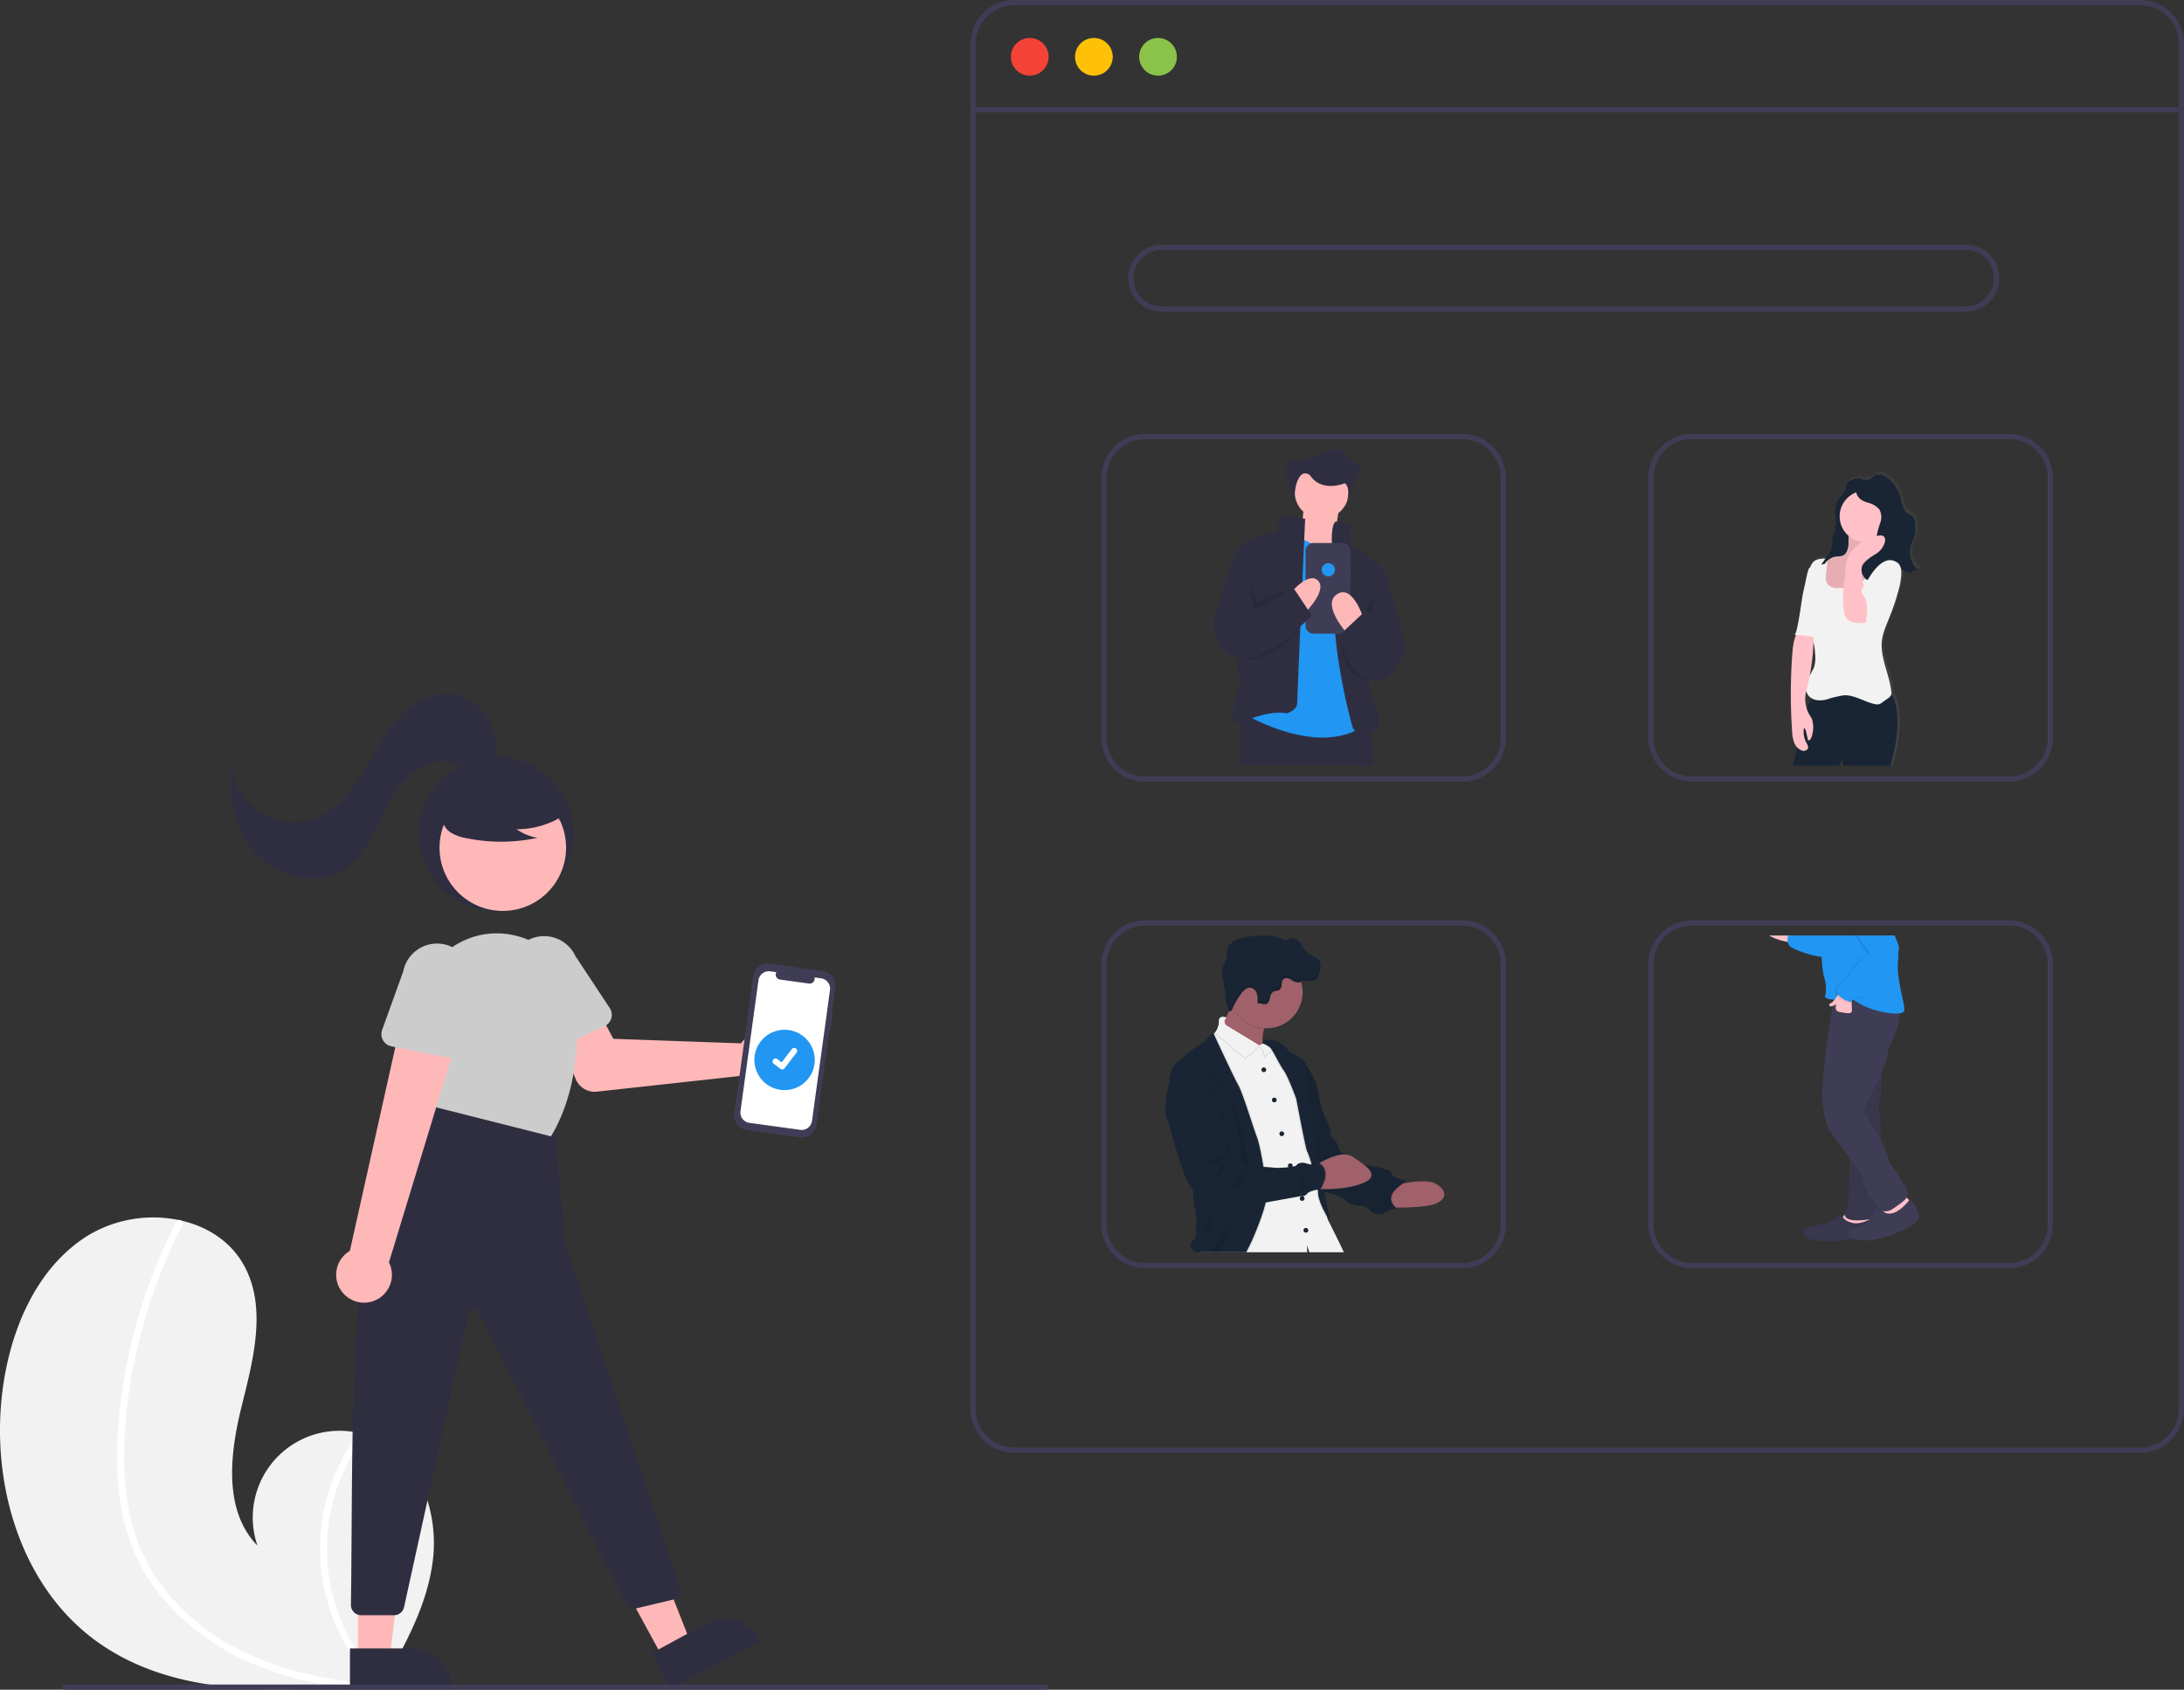 <svg id="undraw_Online_shopping_re_k1sv" xmlns="http://www.w3.org/2000/svg" xmlns:xlink="http://www.w3.org/1999/xlink" width="579" height="448.068" viewBox="0 0 579 448.068">
  <rect x="0" y="0" width="579" height="448.068" fill="#333333" stroke="none"/>
  <defs>
    <clipPath id="clip-path">
      <rect id="Rectangle_548" data-name="Rectangle 548" width="84" height="84" transform="translate(304 250.067)" fill="#fff" stroke="#707070" stroke-width="1"/>
    </clipPath>
    <clipPath id="clip-path-3">
      <rect id="Rectangle_549" data-name="Rectangle 549" width="84" height="84" transform="translate(449 189.067)" fill="#fff" stroke="#707070" stroke-width="1"/>
    </clipPath>
    <linearGradient id="linear-gradient" x1="-9.497" y1="1" x2="-9.497" gradientUnits="objectBoundingBox">
      <stop offset="0" stop-color="gray" stop-opacity="0.251"/>
      <stop offset="0.54" stop-color="gray" stop-opacity="0.122"/>
      <stop offset="1" stop-color="gray" stop-opacity="0.102"/>
    </linearGradient>
  </defs>
  <path id="Path_1217" data-name="Path 1217" d="M201.831,707.1c18.047,13,41.435,13.654,64.042,12.057,3.157-.223,6.291-.484,9.4-.766.019,0,.043,0,.062-.008.149-.014.3-.028.442-.037l1.917-.18-.15.286-.471.888c.169-.3.338-.588.507-.885.05-.089.106-.178.155-.267C283.59,708,289.4,697.433,290.88,685.8c1.531-12.079-2.773-25.757-13.4-31.693a21.45,21.45,0,0,0-4.4-1.844c-.636-.193-1.28-.35-1.932-.489A22.994,22.994,0,0,0,244.4,681.66c-9.013-9.242-7.332-24.235-4.223-36.766s6.886-26.473.55-37.728c-3.522-6.264-9.716-10.151-16.666-11.717-.213-.046-.426-.092-.64-.132a33.558,33.558,0,0,0-24.109,4.224c-13.29,8.375-20.117,24.255-22.332,39.81C173.413,664.384,181.312,692.319,201.831,707.1Z" transform="translate(-176.154 -271.816)" fill="#f2f2f2"/>
  <path id="Path_1218" data-name="Path 1218" d="M222.065,667.28A57.048,57.048,0,0,0,226,683.355a49.533,49.533,0,0,0,7.691,12.562,63.464,63.464,0,0,0,24.378,17.578,91.342,91.342,0,0,0,22.21,5.968c3.157-.223,6.291-.484,9.4-.766.019,0,.043,0,.062-.008.149-.014.3-.028.442-.037l1.917-.18-.15.286-.471.888c.169-.3.338-.588.507-.885.05-.089.106-.178.155-.267a50.045,50.045,0,0,1-4.659-65.931c-.636-.193-1.28-.35-1.932-.489a52.789,52.789,0,0,0-4.816,7.977,51.734,51.734,0,0,0-4.463,32.184,52.892,52.892,0,0,0,13.4,26.382c-.6-.042-1.212-.092-1.808-.146-11.285-.956-22.547-3.382-32.782-8.351a59.041,59.041,0,0,1-22.118-18.148c-6.2-8.549-8.93-18.833-9.4-29.284a123.583,123.583,0,0,1,3.508-33.457,140.433,140.433,0,0,1,11.8-32.143,1.01,1.01,0,0,0-.4-1.333.859.859,0,0,0-.64-.132.748.748,0,0,0-.494.423c-.645,1.259-1.278,2.519-1.887,3.793a142.025,142.025,0,0,0-11.118,33.347C222.089,644.311,220.892,655.95,222.065,667.28Z" transform="translate(-190.561 -272.119)" fill="#fff"/>
  <path id="Path_1219" data-name="Path 1219" d="M862.942,507.229H564.458a11.624,11.624,0,0,1-11.611-11.612V133.611A11.625,11.625,0,0,1,564.458,122H862.942a11.625,11.625,0,0,1,11.612,11.612V495.617a11.625,11.625,0,0,1-11.612,11.612ZM564.458,123.366a10.257,10.257,0,0,0-10.245,10.245V495.617a10.257,10.257,0,0,0,10.245,10.245H862.942a10.257,10.257,0,0,0,10.245-10.245V133.611a10.257,10.257,0,0,0-10.245-10.245Z" transform="translate(-295.554 -122)" fill="#3f3d56"/>
  <rect id="Rectangle_541" data-name="Rectangle 541" width="320.341" height="1.366" transform="translate(257.976 28.407)" fill="#3f3d56"/>
  <circle id="Ellipse_101" data-name="Ellipse 101" cx="5" cy="5" r="5" transform="translate(268 10.067)" fill="#f44336"/>
  <circle id="Ellipse_102" data-name="Ellipse 102" cx="5" cy="5" r="5" transform="translate(285 10.067)" fill="#ffc107"/>
  <circle id="Ellipse_103" data-name="Ellipse 103" cx="5" cy="5" r="5" transform="translate(302 10.067)" fill="#8bc34a"/>
  <path id="Path_1220" data-name="Path 1220" d="M836.091,234.759H622.986a8.879,8.879,0,1,1,0-17.759H836.091a8.879,8.879,0,1,1,0,17.759ZM622.986,218.366a7.513,7.513,0,1,0,0,15.027H836.091a7.513,7.513,0,1,0,0-15.027Z" transform="translate(-314.971 -152.112)" fill="#3f3d56"/>
  <circle id="Ellipse_104" data-name="Ellipse 104" cx="20.491" cy="20.491" r="20.491" transform="translate(111.088 200.535)" fill="#2f2e41"/>
  <circle id="Ellipse_105" data-name="Ellipse 105" cx="16.776" cy="16.776" r="16.776" transform="translate(116.524 208.004)" fill="#ffb8b8"/>
  <path id="Path_1227" data-name="Path 1227" d="M441.566,522.273a7.189,7.189,0,0,0-.732.863l-33.853-1.2-3.872-7.261-11.722,4.411,5.605,13.521a5.464,5.464,0,0,0,5.644,3.339l38.307-4.206a7.17,7.17,0,1,0,.622-9.471Z" transform="translate(-244.376 -246.467)" fill="#ffb8b8"/>
  <path id="Path_1228" data-name="Path 1228" d="M381.354,516.349a3.286,3.286,0,0,1-1.8-2.061l-4.715-15.825a9.137,9.137,0,1,1,16.535-7.781L400.5,504.5a3.29,3.29,0,0,1-1.353,4.795l-15.056,7.031A3.286,3.286,0,0,1,381.354,516.349Z" transform="translate(-238.853 -237.197)" fill="#ccc"/>
  <path id="Path_1229" data-name="Path 1229" d="M250.28,628.02l7.355-4-11.943-30.273-10.855,5.909Z" transform="translate(-74.436 -188.199)" fill="#ffb8b8"/>
  <path id="Path_1230" data-name="Path 1230" d="M428.94,759.653l14.484-7.885h0a10.509,10.509,0,0,1,14.255,4.206l.163.3-23.715,12.909Z" transform="translate(-256.279 -321.211)" fill="#2f2e41"/>
  <path id="Path_1231" data-name="Path 1231" d="M138.958,628.986h8.373l3.984-32.3H138.956Z" transform="translate(-44.045 -189.132)" fill="#ffb8b8"/>
  <path id="Path_1232" data-name="Path 1232" d="M311.985,761.972h16.492a10.509,10.509,0,0,1,10.509,10.51v.341h-27Z" transform="translate(-219.208 -324.852)" fill="#2f2e41"/>
  <path id="Path_1233" data-name="Path 1233" d="M366.273,553.56l2.732,32.785,30.476,91.427a2.732,2.732,0,0,1-1.959,3.522l-9.341,2.224a2.732,2.732,0,0,1-3.072-1.428L346.147,604.8a1.366,1.366,0,0,0-2.554.322l-17.147,78.112a2.732,2.732,0,0,1-2.669,2.146h-8.689a2.727,2.727,0,0,1-2.73-2.769c.8-54.162-1.831-115.878,19.081-125.641l3.415-8.879Z" transform="translate(-219.326 -257.06)" fill="#2f2e41"/>
  <path id="Path_1234" data-name="Path 1234" d="M342.086,530.219l-3.521-21.3a21.09,21.09,0,0,1,6.672-19.129,20.738,20.738,0,0,1,19.351-4.73c.2.053.4.109.6.165a21.026,21.026,0,0,1,15.182,18.678c.672,9.248.071,22.665-6.611,34.063l-.13.221Z" transform="translate(-227.542 -236.858)" fill="#ccc"/>
  <path id="Path_1235" data-name="Path 1235" d="M380.566,433.869a22.816,22.816,0,0,1-13.04,4.03,13.982,13.982,0,0,0,5.542,2.28,46.008,46.008,0,0,1-18.793.106,12.162,12.162,0,0,1-3.934-1.351,4.979,4.979,0,0,1-2.428-3.248c-.412-2.355,1.423-4.5,3.33-5.938a24.567,24.567,0,0,1,20.644-4.125A11.305,11.305,0,0,1,378,429.078c1.5,1.852,1.942,4.707.514,6.614Z" transform="translate(-230.578 -218.006)" fill="#2f2e41"/>
  <path id="Path_1236" data-name="Path 1236" d="M335.815,407.83c1.945-7.852-5.025-16.576-13.113-16.412-8.206.166-14.244,7.581-18.395,14.661s-8.276,15.106-15.9,18.155a16.412,16.412,0,0,1-22.5-15.637c-1.023,8.6.394,17.908,5.941,24.561s15.869,9.652,23.288,5.18c4.237-2.554,6.946-6.992,9.178-11.407s4.22-9.07,7.6-12.679,8.615-6.005,13.323-4.487c1.869.6,3.546,1.778,5.477,2.135s4.362-.56,4.626-2.506Z" transform="translate(-204.506 -207.397)" fill="#2f2e41"/>
  <path id="Path_1237" data-name="Path 1237" d="M308.387,588.472a7.338,7.338,0,0,1,1.873-11.094l14.552-65.227,14.762,6.059-18.946,62.211a7.377,7.377,0,0,1-12.241,8.052Z" transform="translate(-217.511 -245.666)" fill="#ffb8b8"/>
  <path id="Path_1238" data-name="Path 1238" d="M324.612,513.957a3.286,3.286,0,0,1-.23-2.73l5.6-15.536a9.137,9.137,0,0,1,17.926,3.55l-.85,16.544a3.29,3.29,0,0,1-3.934,3.056l-16.291-3.275a3.286,3.286,0,0,1-2.217-1.609Z" transform="translate(-223.076 -238.115)" fill="#ccc"/>
  <path id="Path_22" data-name="Path 22" d="M487.241,509.1l-.242-.033.913-6.641a3.88,3.88,0,0,0-3.315-4.372l-14.07-1.934a3.88,3.88,0,0,0-4.372,3.315l-5.008,36.433a3.88,3.88,0,0,0,3.315,4.372l14.07,1.934a3.88,3.88,0,0,0,4.372-3.315l3.445-25.065.242.033Z" transform="translate(-266.476 -240.573)" fill="#3f3d56"/>
  <path id="Path_23" data-name="Path 23" d="M484.92,500.948l-1.752-.241a1.313,1.313,0,0,1-1.451,1.626l-7.689-1.057a1.313,1.313,0,0,1-.958-1.958l-1.636-.225a2.764,2.764,0,0,0-3.114,2.362l-4.77,34.7a2.764,2.764,0,0,0,2.362,3.114l13.485,1.854a2.764,2.764,0,0,0,3.114-2.362h0l4.77-34.7a2.764,2.764,0,0,0-2.362-3.114Z" transform="translate(-267.241 -241.519)" fill="#fff"/>
  <path id="Path_1333" data-name="Path 1333" d="M8,0A8,8,0,1,1,0,8,8,8,0,0,1,8,0Z" transform="translate(200 273.068)" fill="#2196f3"/>
  <path id="Path_1239" data-name="Path 1239" d="M478.573,534.544a.779.779,0,0,1-.469-.156l-.008-.006-1.766-1.352a.784.784,0,1,1,.954-1.245l1.144.877,2.7-3.525a.784.784,0,0,1,1.1-.145l-.017.023.017-.022a.785.785,0,0,1,.145,1.1l-3.179,4.146A.784.784,0,0,1,478.573,534.544Z" transform="translate(-271.203 -250.953)" fill="#fff"/>
  <path id="Path_1240" data-name="Path 1240" d="M461.146,777.366H200.911a.683.683,0,0,1,0-1.366H461.146a.683.683,0,0,1,0,1.366Z" transform="translate(-183.785 -329.298)" fill="#3f3d56"/>
  <g id="Group_2363" data-name="Group 2363">
    <path id="Path_1222" data-name="Path 1222" d="M699.471,571.209H615.458A11.625,11.625,0,0,1,603.846,559.6V490.611A11.625,11.625,0,0,1,615.458,479h84.013a11.625,11.625,0,0,1,11.611,11.612V559.6A11.625,11.625,0,0,1,699.471,571.209Zm-84.013-90.843a10.257,10.257,0,0,0-10.245,10.245V559.6a10.257,10.257,0,0,0,10.245,10.245h84.013A10.257,10.257,0,0,0,709.716,559.6V490.611a10.257,10.257,0,0,0-10.245-10.245Z" transform="translate(-311.847 -234.933)" fill="#3f3d56"/>
    <g id="Mask_Group_22" data-name="Mask Group 22" transform="translate(0 -2)" clip-path="url(#clip-path)">
      <g id="Group_2360" data-name="Group 2360" transform="translate(266.951 164.597)">
        <path id="Path_1271" data-name="Path 1271" d="M347.162,390.265c-2.33.885-7.749.984-10.152.98h-1.186l-1.544-3.139,1.544-2.62s1.411-.381,3.295-.728c2.776-.5,6.575-.892,8.39.233C350.537,386.833,350.19,389.094,347.162,390.265Z" transform="translate(-233.67 -233.614)" fill="#a0616a"/>
        <path id="Path_1272" data-name="Path 1272" d="M337.01,392h-1.186l-1.544-3.139,1.544-2.62s1.411-.381,3.295-.728C337.605,386.627,333.925,389.057,337.01,392Z" transform="translate(-233.67 -234.385)" opacity="0.1"/>
        <path id="Path_1273" data-name="Path 1273" d="M270.337,300.1l.683-.782s3.5,5.549,3.875,7.627.835,4.5.835,4.5.892,2.723,1.468,3.928a12.739,12.739,0,0,1,1.144,2.879,2.511,2.511,0,0,0,.889,2.406c1.1.732,1.361,2.723,1.361,2.723s3.981,3.875,6.075,3.981,8.115,1.144,7.905,2.2,2.513,1.678,3.611,1.937-7.066,3.406-2.288,7.436c0,0-3.051.629-3.352,1.361s-3.5-.419-3.5-.419a3.325,3.325,0,0,0-3.051-1.728c-2.368-.1-3.558-1.144-3.558-1.308a13.181,13.181,0,0,0-3.665-1.834c-1.308-.366-3.051-.522-3.093-.889s-7.852-34.036-7.852-34.036Z" transform="translate(-192.554 -181.064)" fill="#192534"/>
        <path id="Path_1274" data-name="Path 1274" d="M270.337,300.1l.683-.782s3.5,5.549,3.875,7.627.835,4.5.835,4.5.892,2.723,1.468,3.928a12.739,12.739,0,0,1,1.144,2.879,2.511,2.511,0,0,0,.889,2.406c1.1.732,1.361,2.723,1.361,2.723s3.981,3.875,6.075,3.981,8.115,1.144,7.905,2.2,2.513,1.678,3.611,1.937-7.066,3.406-2.288,7.436c0,0-3.051.629-3.352,1.361s-3.5-.419-3.5-.419a3.325,3.325,0,0,0-3.051-1.728c-2.368-.1-3.558-1.144-3.558-1.308a13.181,13.181,0,0,0-3.665-1.834c-1.308-.366-3.051-.522-3.093-.889s-7.852-34.036-7.852-34.036Z" transform="translate(-192.554 -181.064)" opacity="0.05"/>
        <path id="Path_1275" data-name="Path 1275" d="M249.026,463.259H232.849c-.835-1.5-1.525-3-1.38-3.5a6.737,6.737,0,0,0-.16-2.982s-.5-.869-1.114-1.907c-.744-1.274-1.644-2.8-1.949-3.28a42.861,42.861,0,0,1-1.831-4.668c-.221-.629-.381-1.064-.381-1.064s-.629,11.544-1.178,12.722a26.361,26.361,0,0,0-.763,4.683h-12.7a4.521,4.521,0,0,0-.339-1.068c-.587-1.144.587-5.068.587-5.068s-1.144-7.627-1.1-8.794a25.974,25.974,0,0,0-.98-4.675s-1.022-1.8-.786-2.357-.786-1.96-.511-2.589-.236-2.551-.763-3.692a22.664,22.664,0,0,1-.839-3.619c-.031-.16-.057-.317-.084-.469-.194-1.144-.332-2.078-.332-2.078l2.067-1.666.088-.072,4.325-3.482,5.892-1.544.358-.1,9.915-2.6,4.244-1.365,1.19-.381.679-.221,5.93,9.343s.507.808,1.007,1.8l.149.3a6.269,6.269,0,0,1,.808,2.727,3.756,3.756,0,0,0,.549,2.444s3.535,11.193,3.455,14.415,1.258,10.3,1.258,10.3A18.847,18.847,0,0,1,249.026,463.259Z" transform="translate(-154.464 -254.126)" fill="#192534"/>
        <path id="Path_1276" data-name="Path 1276" d="M230.339,270.782c-.252-.1-17.332-7.158-14.98-8.558,1.4-.835,3.112-4.359,4.29-7.12.824-1.93,1.38-3.486,1.38-3.486s13.71-2.433,8.8,5.972a15.469,15.469,0,0,0-1.728,4.138A9.255,9.255,0,0,0,230.339,270.782Z" transform="translate(-159.962 -151.351)" fill="#a0616a"/>
        <path id="Path_1277" data-name="Path 1277" d="M237.132,257.591a15.467,15.467,0,0,0-1.727,4.138,9.58,9.58,0,0,1-8.1-5.69,9.25,9.25,0,0,1-.358-.934c.824-1.93,1.38-3.486,1.38-3.486S242.04,249.186,237.132,257.591Z" transform="translate(-167.27 -151.352)" opacity="0.1"/>
        <path id="Path_1278" data-name="Path 1278" d="M244.93,237.243a9.576,9.576,0,1,1-.381-2.669A9.576,9.576,0,0,1,244.93,237.243Z" transform="translate(-166.544 -136.739)" fill="#a0616a"/>
        <path id="Path_1279" data-name="Path 1279" d="M242.118,428.9a5.882,5.882,0,0,0-1.392,2.647s-4.71,3.222-4.4,1.178-2.433-10.3-2.433-10.3l.313,11.258s-15.079-.706-16.177-1.8-7.539-3.222-7.539-3.222-1.972,1.583-3.787,2.784c-.24-1.354-.416-2.547-.416-2.547l6.483-5.225,16.177-4.241,6.1-1.964,5.93,9.347Q241.6,427.831,242.118,428.9Z" transform="translate(-154.488 -254.157)" opacity="0.1"/>
        <path id="Path_1280" data-name="Path 1280" d="M238.621,336.794a5.272,5.272,0,0,0-1.728,2.906s-4.714,3.222-4.4,1.178-2.433-10.3-2.433-10.3l.313,11.231s-15.079-.706-16.177-1.8-7.539-3.222-7.539-3.222-5.575,4.477-6.6,4.084,1.8-8.008,1.8-8.008l2.906-44.618s-.782-13.271.381-13.729a1.622,1.622,0,0,0,.5-.309,5.068,5.068,0,0,0,1.075-3.3c.08-1.415,1.964-.709,1.964-.709l-1.1,1.415,9.732,5.919.084.05a11.178,11.178,0,0,1,1.171-.53,4.234,4.234,0,0,1,2.757-.332,2.647,2.647,0,0,1,1.03.927,11.627,11.627,0,0,1,1.327,2.669l3.531,5.968s1.808,7.932,1.808,8.249.549,7.539,1.178,8.325,1.258,4.71,1.022,5.888a32.176,32.176,0,0,0,.381,5.575c2.589,2.12,3.924,9.347,3.924,9.347s4.084,8.089,4.4,9.034S239.876,336.008,238.621,336.794Z" transform="translate(-150.496 -162.937)" fill="#f2f2f2"/>
        <path id="Path_1281" data-name="Path 1281" d="M226.773,278.351a20.1,20.1,0,0,1-3.711,3.4L215.1,275.03a5.068,5.068,0,0,0,1.075-3.3c.08-1.415,1.964-.705,1.964-.705l-.229.294a1.266,1.266,0,0,0,.343,1.857Z" transform="translate(-159.939 -163.447)" opacity="0.1"/>
        <path id="Path_1282" data-name="Path 1282" d="M226.773,277.528a20.247,20.247,0,0,1-3.711,3.4l-7.963-6.723a5.068,5.068,0,0,0,1.075-3.3c.08-1.415,1.964-.709,1.964-.709l-.229.294a1.266,1.266,0,0,0,.343,1.857Z" transform="translate(-159.939 -162.937)" fill="#f2f2f2"/>
        <path id="Path_1283" data-name="Path 1283" d="M249.062,290.486c-1.03,1.232-2.483,2.624-2.418,1.907a6.039,6.039,0,0,0-1.464-2.933,4.336,4.336,0,0,1,2.853.08A2.646,2.646,0,0,1,249.062,290.486Z" transform="translate(-178.548 -174.839)" opacity="0.1"/>
        <path id="Path_1284" data-name="Path 1284" d="M249.627,289.535c-1.026,1.228-2.483,2.624-2.418,1.926s-.763-1.83-1.369-2.521a4.237,4.237,0,0,1,2.757-.336A2.635,2.635,0,0,1,249.627,289.535Z" transform="translate(-178.956 -174.356)" fill="#f2f2f2"/>
        <circle id="Ellipse_117" data-name="Ellipse 117" cx="0.629" cy="0.629" r="0.629" transform="translate(67.467 120.453)" fill="#192534"/>
        <circle id="Ellipse_118" data-name="Ellipse 118" cx="0.629" cy="0.629" r="0.629" transform="translate(72.23 137.415)" fill="#192534"/>
        <circle id="Ellipse_119" data-name="Ellipse 119" cx="0.629" cy="0.629" r="0.629" transform="translate(77.627 154.588)" fill="#192534"/>
        <circle id="Ellipse_120" data-name="Ellipse 120" cx="0.629" cy="0.629" r="0.629" transform="translate(77.783 173.281)" fill="#192534"/>
        <circle id="Ellipse_121" data-name="Ellipse 121" cx="0.629" cy="0.629" r="0.629" transform="translate(70.244 128.461)" fill="#192534"/>
        <circle id="Ellipse_122" data-name="Ellipse 122" cx="0.629" cy="0.629" r="0.629" transform="translate(74.484 145.897)" fill="#192534"/>
        <circle id="Ellipse_123" data-name="Ellipse 123" cx="0.629" cy="0.629" r="0.629" transform="translate(78.622 163.019)" fill="#192534"/>
        <circle id="Ellipse_124" data-name="Ellipse 124" cx="0.629" cy="0.629" r="0.629" transform="translate(77.676 175.375)" fill="#192534"/>
        <path id="Path_1285" data-name="Path 1285" d="M194.342,281.556s.1-.946-1.258.679a16.727,16.727,0,0,1-3.924,3.051s-5.812,4.084-6.128,5.972-2.2,10.052-1.205,12.775,8.588,15.757,8.588,15.757a7.055,7.055,0,0,0-1.525,5.133c.465,2.776,1.049,6.6.786,7.432s.313,2.933-.576,3.665-1.834,1.991.942,3.669c0,0,.522,1.411.053,1.728s6.964,3.558,9.9,1.83,8.218-15.552,8.325-18.641-1.617-13.305-2.574-15.716-3.772-11.78-4.958-13.874S194.342,281.556,194.342,281.556Z" transform="translate(-139.177 -169.905)" opacity="0.1"/>
        <path id="Path_1286" data-name="Path 1286" d="M193.517,281.556s.107-.946-1.255.679a16.713,16.713,0,0,1-3.928,3.051s-5.812,4.084-6.125,5.972-2.2,10.052-1.205,12.775,8.592,15.75,8.592,15.75a7.055,7.055,0,0,0-1.525,5.133c.465,2.776,1.045,6.6.786,7.433s.313,2.933-.576,3.665-1.834,1.991.942,3.669c0,0,.522,1.411.05,1.727s6.964,3.558,9.915,1.831,8.222-15.552,8.325-18.641-1.621-13.3-2.563-15.708-3.772-11.78-4.977-13.874S193.517,281.556,193.517,281.556Z" transform="translate(-138.668 -169.905)" fill="#192534"/>
        <path id="Path_1287" data-name="Path 1287" d="M208.79,305.36s4.5,4.958,4.347,8.272C213.137,313.632,213.191,308.293,208.79,305.36Z" transform="translate(-156.035 -184.8)" opacity="0.1"/>
        <path id="Path_1288" data-name="Path 1288" d="M225.13,326.77c0,.16,3.051,11.467,2.879,12.882s.885,5.6.885,5.6l1.411-.381s-1.1-5.812-1.308-7.959S225.13,326.77,225.13,326.77Z" transform="translate(-166.144 -198.046)" opacity="0.1"/>
        <path id="Path_1289" data-name="Path 1289" d="M219.309,411.35c-.107.156-7.173,8.169-5.183,8.744S219.309,411.35,219.309,411.35Z" transform="translate(-159.118 -250.371)" opacity="0.1"/>
        <path id="Path_1290" data-name="Path 1290" d="M207.909,406c-.156.107-2.826,5.762-3.142,4.244s2.288,4.134,2.723-.053Z" transform="translate(-153.53 -247.061)" opacity="0.1"/>
        <path id="Path_1291" data-name="Path 1291" d="M248.43,286.124s2.921-1.785,6.586,2.792c0,0,2.669,1.525,3.455,1.884s1.674,10.106,1.674,10.106,1.728,4.195,1.258,6.6,1.361,10.678,1.361,10.678,3.051,14.873,2.933,15.288-3.089-4.66-3.051-7.173-2.513-10.365-2.879-10.838-2.879-13.927-2.879-13.927-2.04-5.72-3.352-7.593-2.929-5.446-3.611-6.075a6.894,6.894,0,0,0-1.625-1.045Z" transform="translate(-180.478 -172.688)" opacity="0.1"/>
        <path id="Path_1292" data-name="Path 1292" d="M248.385,286.126s3.272-1.777,6.937,2.776c0,0,2.669,1.525,3.455,1.884s1.678,10.106,1.678,10.106,1.728,4.195,1.255,6.6,1.361,10.678,1.361,10.678,3.051,14.873,2.933,15.288-3.089-4.66-3.051-7.173-2.513-10.365-2.879-10.838-2.883-13.927-2.883-13.927-2.04-5.72-3.348-7.593-2.933-5.446-3.615-6.075a6.485,6.485,0,0,0-1.937-1.045Z" transform="translate(-180.472 -172.69)" fill="#192534"/>
        <path id="Path_1293" data-name="Path 1293" d="M286.23,368.231s6.231-4.081,9.24-2.067,7.932,4.87,3.089,6.937-11.543,1.678-11.543,1.678Z" transform="translate(-203.943 -222.072)" fill="#a0616a"/>
        <path id="Path_1294" data-name="Path 1294" d="M265.145,469.314c-.931,1.994-1.693,12-2.216,15.174-.744-1.274-1.644-2.8-1.949-3.276a42.863,42.863,0,0,1-1.831-4.668c.591-1.438,2.231-5.56,2.231-7.074,0-1.846,2.986-4.161,2.986-4.161A3.463,3.463,0,0,1,265.145,469.314Z" transform="translate(-187.19 -283.753)" opacity="0.1"/>
        <path id="Path_1295" data-name="Path 1295" d="M244.511,234.554a2.356,2.356,0,0,1-.465.195,2.9,2.9,0,0,1-2.113-.694c-.656-.4-1.556-.69-2.12-.175-.74.667-.206,2.1-.965,2.75-.484.412-1.247.271-1.785.61a2.544,2.544,0,0,0-.831,1.712c-.137.641-.4,1.361-1.03,1.548s-1.2-.221-1.819-.2a.555.555,0,0,1-.381-.072.408.408,0,0,1-.061-.286,6.06,6.06,0,0,0-.2-2.288,2.166,2.166,0,0,0-1.594-1.491c-1.106-.172-2.033.793-2.669,1.7a28.1,28.1,0,0,0-1.857,2.99c-.027.053-.057.126-.091.21a9.583,9.583,0,1,1,17.981-6.51Z" transform="translate(-166.507 -136.704)" opacity="0.1"/>
        <path id="Path_1296" data-name="Path 1296" d="M224.861,228.9c.648-.908,1.575-1.872,2.669-1.7a2.174,2.174,0,0,1,1.594,1.491,6.061,6.061,0,0,1,.2,2.288.381.381,0,0,0,.065.286c.084.091.233.076.358.072.614-.023,1.228.381,1.819.2s.892-.911,1.03-1.552a2.488,2.488,0,0,1,.831-1.708c.553-.347,1.3-.2,1.785-.61.763-.648.221-2.082.961-2.753.568-.511,1.472-.217,2.124.179a2.9,2.9,0,0,0,2.113.694,7.353,7.353,0,0,0,.717-.305c1.163-.442,2.669.309,3.63-.488a2.8,2.8,0,0,0,.725-1.255,8.008,8.008,0,0,0,.53-2,2.67,2.67,0,0,0-.534-1.949c-.622-.736-1.674-.919-2.471-1.461a6.1,6.1,0,0,1-1.579-1.861,6.918,6.918,0,0,0-1.525-1.907,2.23,2.23,0,0,0-2.288-.362,2.6,2.6,0,0,1-.763.358,1.525,1.525,0,0,1-.831-.229c-2.727-1.281-5.9-1.056-8.882-.675a11.593,11.593,0,0,0-3.5.847,4.2,4.2,0,0,0-2.361,2.586c-.244.923-.057,1.907-.351,2.833-.2.618-.606,1.144-.839,1.75-.637,1.655.126,3.474.45,5.221.351,1.907.172,3.97.984,5.77.16.355.336.976.736.74.3-.172.583-1.178.763-1.491A28.718,28.718,0,0,1,224.861,228.9Z" transform="translate(-162.874 -127.878)" fill="#192534"/>
        <path id="Path_1297" data-name="Path 1297" d="M185.495,319.968,184.08,324s3.352,12.463,4.923,15.079,3.875,5.972,3.875,5.972a14.354,14.354,0,0,0,8.39,1.045c4.5-.889,17.645-3.245,17.645-3.245a1.749,1.749,0,0,0,1.678-.629c.576-.839,3.558-1.255,3.558-1.255s3.455-5.026-.786-7.124c0,0-.522,1.144-2.772.381s-2.933.625-2.933.625a23.754,23.754,0,0,1-5.72.473c-2.056-.263-7.12-.381-7.627-.786a.671.671,0,0,0-.946.053,5.772,5.772,0,0,1-1.674-.942c-.419-.469-1,.522-1,.522s-.732-.419-.522-.942-.683-2.513-.683-2.513a5.144,5.144,0,0,1-.156-2.357c.263-1.049-1.308-4.816-1.308-4.816a6.575,6.575,0,0,1,.21-1.888c.263-.942-1.991-2.826-1.991-2.826s-2.2-10.678-6.864-7.173A9.136,9.136,0,0,0,185.495,319.968Z" transform="translate(-140.749 -188.258)" opacity="0.1"/>
        <path id="Path_1298" data-name="Path 1298" d="M184.711,319.968,183.3,324s3.348,12.463,4.919,15.079,3.875,5.972,3.875,5.972a14.365,14.365,0,0,0,8.39,1.045c4.5-.889,17.645-3.245,17.645-3.245a1.744,1.744,0,0,0,1.674-.629c.576-.839,3.562-1.255,3.562-1.255s3.455-5.026-.786-7.124c0,0-.522,1.144-2.776.381s-2.933.625-2.933.625a23.754,23.754,0,0,1-5.72.473c-2.055-.263-7.12-.381-7.646-.786a.667.667,0,0,0-.942.053,5.77,5.77,0,0,1-1.674-.942c-.419-.469-1,.522-1,.522s-.732-.419-.522-.942-.683-2.513-.683-2.513a5.087,5.087,0,0,1-.156-2.357c.263-1.049-1.308-4.817-1.308-4.817a6.575,6.575,0,0,1,.21-1.888c.259-.942-1.991-2.826-1.991-2.826s-2.2-10.678-6.864-7.173A9.105,9.105,0,0,0,184.711,319.968Z" transform="translate(-140.266 -188.258)" fill="#192534"/>
        <path id="Path_1299" data-name="Path 1299" d="M274.787,378.81c-.053.381-1.205,1.834-.786,2.094s1.1.107.469.942-.576,2.1-.156,1.937,1.1-2.04,1.1-2.772A8.291,8.291,0,0,0,274.787,378.81Z" transform="translate(-196.321 -230.24)" opacity="0.1"/>
        <path id="Path_1300" data-name="Path 1300" d="M229.646,376.61s-.317,3.665-2.879,4.714S229.646,376.61,229.646,376.61Z" transform="translate(-166.733 -228.879)" opacity="0.1"/>
        <path id="Path_1301" data-name="Path 1301" d="M217.368,373.32c-.156.053-3.665,1.937-2.094,3.051S217.368,373.32,217.368,373.32Z" transform="translate(-159.797 -226.844)" opacity="0.1"/>
        <path id="Path_1302" data-name="Path 1302" d="M214.775,366.45s-5.129,1.049-3.4,1.937S214.775,366.45,214.775,366.45Z" transform="translate(-157.413 -222.594)" opacity="0.1"/>
        <g id="Group_2358" data-name="Group 2358" transform="translate(56.966 93.083)" opacity="0.1">
          <path id="Path_1303" data-name="Path 1303" d="M229.13,242.82a2.178,2.178,0,0,0-1.594-1.495c-1.106-.168-2.033.8-2.669,1.7a28.72,28.72,0,0,0-1.857,2.99c-.168.313-.454,1.316-.763,1.491-.381.233-.576-.381-.736-.74-.812-1.8-.633-3.867-.984-5.774a32.869,32.869,0,0,1-.675-3.367,16.152,16.152,0,0,0,.675,4.195c.351,1.907.172,3.97.984,5.77.16.355.336.976.736.74.3-.172.583-1.175.763-1.487a27.945,27.945,0,0,1,1.846-2.975c.648-.911,1.575-1.876,2.669-1.7a2.174,2.174,0,0,1,1.594,1.491,4.138,4.138,0,0,1,.21,1.178A5.412,5.412,0,0,0,229.13,242.82Z" transform="translate(-219.833 -235.983)"/>
          <path id="Path_1304" data-name="Path 1304" d="M260.879,235.175a2.814,2.814,0,0,1-.725,1.258c-.957.8-2.467.046-3.63.488-.244.092-.465.236-.717.305a2.92,2.92,0,0,1-2.113-.7c-.656-.4-1.556-.69-2.124-.175-.74.671-.2,2.105-.961,2.753-.484.408-1.247.271-1.785.606a2.545,2.545,0,0,0-.831,1.712c-.137.637-.4,1.365-1.03,1.552s-1.205-.225-1.819-.2c-.126,0-.275.023-.358-.072a.224.224,0,0,1-.046-.076c0,.21,0,.419-.019.629a.381.381,0,0,0,.065.286c.084.091.233.076.358.072.614-.023,1.228.381,1.819.2s.892-.915,1.03-1.552a2.5,2.5,0,0,1,.831-1.712c.553-.347,1.3-.2,1.785-.61.763-.645.221-2.082.961-2.75.568-.515,1.472-.221,2.124.175a2.9,2.9,0,0,0,2.113.694,7.337,7.337,0,0,0,.717-.3c1.163-.446,2.669.309,3.63-.492a2.78,2.78,0,0,0,.725-1.255,8.01,8.01,0,0,0,.53-2,3.6,3.6,0,0,0,0-.7A8.623,8.623,0,0,1,260.879,235.175Z" transform="translate(-235.227 -233.31)"/>
        </g>
      </g>
    </g>
  </g>
  <g id="Group_2364" data-name="Group 2364" transform="translate(145)">
    <path id="Path_1222-2" data-name="Path 1222" d="M699.471,571.209H615.458A11.625,11.625,0,0,1,603.846,559.6V490.611A11.625,11.625,0,0,1,615.458,479h84.013a11.625,11.625,0,0,1,11.611,11.612V559.6A11.625,11.625,0,0,1,699.471,571.209Zm-84.013-90.843a10.257,10.257,0,0,0-10.245,10.245V559.6a10.257,10.257,0,0,0,10.245,10.245h84.013A10.257,10.257,0,0,0,709.716,559.6V490.611a10.257,10.257,0,0,0-10.245-10.245Z" transform="translate(-311.847 -234.933)" fill="#3f3d56"/>
    <g id="Mask_Group_22-2" data-name="Mask Group 22" transform="translate(0 -2)" clip-path="url(#clip-path)">
      <g id="Group_2365" data-name="Group 2365" transform="translate(-96.764 23.582)">
        <path id="Path_1253" data-name="Path 1253" d="M843.4,522.837s-11.317-5.538-9.142-1.324,9.142,4.69,9.142,4.69Z" transform="translate(-416.318 -297.825)" fill="#ffc1c7"/>
        <path id="Path_1254" data-name="Path 1254" d="M719.362,450.46l-.362.723,8.547,4.453.362-.72Z" transform="translate(-303.236 -229.422)" fill="#192534"/>
        <path id="Path_1255" data-name="Path 1255" d="M872.689,529.089s-.723,1.808-3.491.723a12.914,12.914,0,0,0-4.937-.962s-1.805,3.61,0,4.934,9.39,3.613,9.632,2.289S872.689,529.089,872.689,529.089Z" transform="translate(-437.784 -304.319)" fill="#2196f3"/>
        <path id="Path_1256" data-name="Path 1256" d="M872.689,529.089s-.723,1.808-3.491.723a12.914,12.914,0,0,0-4.937-.962s-1.805,3.61,0,4.934,9.39,3.613,9.632,2.289S872.689,529.089,872.689,529.089Z" transform="translate(-437.784 -304.319)" fill="#2196f3" opacity="0.1"/>
        <circle id="Ellipse_111" data-name="Ellipse 111" cx="7.585" cy="7.585" r="7.585" transform="translate(432.917 188.592)" fill="#ff6584"/>
        <path id="Path_1257" data-name="Path 1257" d="M897.19,469.866v-1.324s1.805-2.286,3.852-.72-1.087,6.981-1.087,6.981l-2.273-1.324Z" transform="translate(-462.345 -259.482)" fill="#1e87da"/>
        <path id="Path_1258" data-name="Path 1258" d="M915.639,803.063l-2.289,2.651s4.094.962,4.214,1.087,4.214-.361,4.214-.361l-.367-4.219Z" transform="translate(-474.112 -503.373)" fill="#ffc1c7"/>
        <path id="Path_1259" data-name="Path 1259" d="M953.65,788.589l1.087,4.575,4.695-1.087,2.409-3.733a7.374,7.374,0,0,1-2.175-2.409C959.177,784.732,953.65,788.589,953.65,788.589Z" transform="translate(-503.456 -491.346)" fill="#ffc1c7"/>
        <path id="Path_1260" data-name="Path 1260" d="M929.093,652.167l-.481,7.824a6.065,6.065,0,0,0-.362,4.094c.6,2.286.362,11.918.362,11.918s-.843,13.242-1.087,14.085-1.087,1.2-.481,1.927c0,0-8.066,1.805-7.946-1.2a9.97,9.97,0,0,0,1.087-3.972c0-1.925.362-12.522.362-12.522l2.887-27.088Z" transform="translate(-478.295 -390.517)" fill="#3f3d56"/>
        <path id="Path_1261" data-name="Path 1261" d="M929.093,652.167l-.481,7.824a6.065,6.065,0,0,0-.362,4.094c.6,2.286.362,11.918.362,11.918s-.843,13.242-1.087,14.085-1.087,1.2-.481,1.927c0,0-8.066,1.805-7.946-1.2a9.97,9.97,0,0,0,1.087-3.972c0-1.925.362-12.522.362-12.522l2.887-27.088Z" transform="translate(-478.295 -390.517)" opacity="0.1"/>
        <path id="Path_1262" data-name="Path 1262" d="M900.625,592.157s-3.371,19.987-3.262,26.37a26.48,26.48,0,0,0,1.805,9.991L908.2,640.8a2.129,2.129,0,0,0,.239,2.047,4.771,4.771,0,0,1,.965,2.648c0,.72,1.443,1.2,1.925,2.175s1.805,3.733,4.937,1.566,4.214-3.009,3.61-4.695-1.925-2.767-2.044-3.61-2.759-2.9-3.121-5.32-6.5-12.28-6.5-12.28,6.139-12.28,6.38-14.566a7.111,7.111,0,0,1,.962-3.262s3.733-7.1,1.685-10.352S900.625,592.157,900.625,592.157Z" transform="translate(-462.469 -350.412)" fill="#3f3d56"/>
        <path id="Path_1263" data-name="Path 1263" d="M892.161,810.709s-3.262-.481-3.262-2.289l-4.456,2.528s-8.789.362-5.056,3.371,20.117-.962,20.117-.962-1.2-3.964-2.409-4.333A8.028,8.028,0,0,1,892.161,810.709Z" transform="translate(-448.709 -507.887)" fill="#3f3d56"/>
        <path id="Path_1264" data-name="Path 1264" d="M892.161,810.709s-3.262-.481-3.262-2.289l-4.456,2.528s-8.789.362-5.056,3.371,20.117-.962,20.117-.962-1.2-3.964-2.409-4.333A8.028,8.028,0,0,1,892.161,810.709Z" transform="translate(-448.709 -507.887)" opacity="0.1"/>
        <path id="Path_1265" data-name="Path 1265" d="M937.958,793.22s-3.5,4.937-6.622,3.613c0,0-1.816-1.851-2.471-.816s-2.1,3.934-3.667,4.3-7.1,2.175-1.685,3.613,15.651-3.371,16.613-5.3S937.958,793.22,937.958,793.22Z" transform="translate(-479.818 -496.819)" fill="#3f3d56"/>
        <path id="Path_1266" data-name="Path 1266" d="M896.528,446.641a9.2,9.2,0,0,1,1,1.846,2.991,2.991,0,0,1,.049,2.061c-.117.307-.3.584-.427.889a2.991,2.991,0,0,0,.065,2.207,5.439,5.439,0,0,0,1.313,1.824,1.131,1.131,0,0,0,.6.364.979.979,0,0,0,.835-.451,5.786,5.786,0,0,0,.837-2.466,3.2,3.2,0,0,1,1.261-2.218,3.564,3.564,0,0,1,1.338-.356l1.71-.22a1.506,1.506,0,0,0,.881-.313c.345-.334,1.229.729.943.343a17.052,17.052,0,0,0-2.1-2.5,2.618,2.618,0,0,1-1.1-.9,2.837,2.837,0,0,1-.272-1.34,5.062,5.062,0,0,0-.579-2.506,3.624,3.624,0,0,0-2.189-1.465,10.752,10.752,0,0,0-2.678-.242,4.348,4.348,0,0,0-1.677.207,1.887,1.887,0,0,0-.851.658,2.584,2.584,0,0,0-.544,2.131A16.209,16.209,0,0,0,896.528,446.641Z" transform="translate(-460.648 -240.488)" fill="#ffc1c7"/>
        <circle id="Ellipse_112" data-name="Ellipse 112" cx="6.981" cy="6.981" r="6.981" transform="translate(431.414 191.425)" fill="#ffc1c7"/>
        <path id="Path_1267" data-name="Path 1267" d="M908.052,471.247a4.66,4.66,0,0,0-4.7-2.629c-2,.217-4.189.748-4.448,2.028-.481,2.409-1.324,5.057-1.324,3.009s-.046-3.5-.046-3.5-1.879-1.558-2.24-.6a28.588,28.588,0,0,0-.6,7.34c.12,2.645.242,10.833.242,10.833s.242,8.188.962,10.355a10.64,10.64,0,0,1,.362,4.453s-.962.965,1.324,1.324,3.493-1.686,7.223.843,11.921,3.852,12.28,2.175-2.286-8.669-1.563-13.845S908.052,471.247,908.052,471.247Z" transform="translate(-460.506 -260.442)" fill="#2196f3"/>
        <path id="Path_1268" data-name="Path 1268" d="M906.971,590.85s-1.805,2.887-2.406,3.009-.843,1.324.6.72.962-.6.962-.6-1.2,1.927.843,2.286,3.132.606,3.132-.481-.242-3.972-.242-3.972Z" transform="translate(-467.372 -349.464)" fill="#ffc1c7"/>
        <path id="Path_1269" data-name="Path 1269" d="M911.712,475.289a7.446,7.446,0,0,0-.843,7.465c1.805,4.333,6.019,11.918,6.019,11.918s1.925,1.087,1.087,1.925-.962.6-1.563,1.324-4.817,6.022-4.817,6.022-2.406,1.443-1.685,3.129,3.613,2.409,3.613,2.409a2.074,2.074,0,0,1,2.175-1.324c1.685.12,4.695-2.409,4.695-2.409s4.695-8.066,5.165-8.909,1.087-1.087.242-3.262-6.992-17.564-9.634-18.288A7.531,7.531,0,0,0,911.712,475.289Z" transform="translate(-471.509 -265.085)" opacity="0.1"/>
        <path id="Path_1270" data-name="Path 1270" d="M913.48,474.383a7.454,7.454,0,0,0-.843,7.465c1.805,4.333,6.019,11.918,6.019,11.918s1.927,1.087,1.087,1.927-.965.6-1.566,1.324-4.815,6.019-4.815,6.019-2.409,1.444-1.685,3.129,3.607,2.4,3.607,2.4a2.077,2.077,0,0,1,2.175-1.324c1.685.12,4.695-2.409,4.695-2.409s4.695-8.066,5.179-8.909,1.087-1.087.239-3.249-6.981-17.578-9.632-18.3A7.508,7.508,0,0,0,913.48,474.383Z" transform="translate(-472.796 -264.421)" fill="#2196f3"/>
        <circle id="Ellipse_113" data-name="Ellipse 113" cx="7.283" cy="7.283" r="7.283" transform="translate(435.087 189.437)" fill="#ff6584"/>
        <ellipse id="Ellipse_114" data-name="Ellipse 114" cx="2.349" cy="3.733" rx="2.349" ry="3.733" transform="translate(442.927 189.213) rotate(-42.44)" fill="#ff6584"/>
        <ellipse id="Ellipse_115" data-name="Ellipse 115" cx="5.176" cy="2.409" rx="5.176" ry="2.409" transform="translate(430.512 190.4)" fill="#ff6584"/>
        <ellipse id="Ellipse_116" data-name="Ellipse 116" cx="1.085" cy="1.626" rx="1.085" ry="1.626" transform="translate(435.688 198.346)" fill="#ffc1c7"/>
      </g>
    </g>
  </g>
  <g id="Group_2362" data-name="Group 2362" transform="translate(0 -33)">
    <path id="Path_1305" data-name="Path 1305" d="M699.471,383.209H615.458A11.625,11.625,0,0,1,603.846,371.6V302.611A11.625,11.625,0,0,1,615.458,291h84.013a11.625,11.625,0,0,1,11.611,11.611V371.6a11.625,11.625,0,0,1-11.611,11.611Zm-84.013-90.843a10.257,10.257,0,0,0-10.245,10.245V371.6a10.257,10.257,0,0,0,10.245,10.245h84.013A10.257,10.257,0,0,0,709.716,371.6V302.611a10.257,10.257,0,0,0-10.245-10.245Z" transform="translate(-166.847 -142.933)" fill="#3f3d56"/>
    <g id="Mask_Group_23" data-name="Mask Group 23" transform="translate(0 -37)" clip-path="url(#clip-path-3)">
      <g id="Group_2361" data-name="Group 2361" transform="translate(-5)">
        <path id="Path_1241" data-name="Path 1241" d="M698.815,331.415c.286-.817.734-1.576.963-2.41a9.155,9.155,0,0,0,.063-3.45,2.942,2.942,0,0,0-.417-1.428c-.388-.531-1.068-.751-1.591-1.142-1.274-.957-1.451-2.727-1.9-4.247a10.244,10.244,0,0,0-3.327-5.012c-1-.814-2.425-1.448-3.553-.817-.477.266-.825.728-1.314.971a4.073,4.073,0,0,1-2.082.18,1.031,1.031,0,0,0-.331-.263,3.95,3.95,0,0,0-2.59.323,2.422,2.422,0,0,0-1.277,1.074,2.032,2.032,0,0,0-.14.4c-.086.343-.114.7-.22,1.045a2.953,2.953,0,0,1-.357.725c-.425.631-1.051,1.16-1.482,1.8a4.161,4.161,0,0,0-.48.971h0a8.433,8.433,0,0,0-.351,3.124,14.936,14.936,0,0,1-.117,4.241c-.108.426-.263.857-.391,1.268-.023.069-.049.143-.069.211l-.051.206c-.023.1-.046.2-.063.3h0c-.034.206-.054.414-.069.625v.314a5.246,5.246,0,0,1-.026.634,4.742,4.742,0,0,1-.126.934,4.117,4.117,0,0,1-.406.985h0c-.2.354-.428.688-.657,1.02l-.766,1.111a4.54,4.54,0,0,0-2.61.38,3.428,3.428,0,0,0-1.488,1.936.57.57,0,0,0-.174.1,3.138,3.138,0,0,0-.494,1.2v.014c-.337,1.225-.643,2.967-.743,3.356-.229.857-.408,1.751-.571,2.636-.325,1.814-.548,3.644-.857,5.461-.063.371-.471,2.83-.874,4.241a.34.34,0,0,1-.029.106c-.157.526-.308.883-.44.883h.4c-.072.169-.14.343-.2.517a10.834,10.834,0,0,0-.323,1.1.1.1,0,0,0,0,.023,21.678,21.678,0,0,0-.477,3.479,142.457,142.457,0,0,0-.057,20.477,10.458,10.458,0,0,0,.511,2.973,4.326,4.326,0,0,0,.8,1.339l.051.057c-.031.137-.06.268-.094.406Q666.6,392.1,664.683,398.3c-.028.088-.054.18-.086.268-.077.257-.157.517-.237.774-.049.166-.1.331-.146.5-.034.109-.063.217-.091.32a14.651,14.651,0,0,0-.46,2.285,15.09,15.09,0,0,0,.234,4.284H673c0-.063-.017-.123-.023-.186a8.436,8.436,0,0,1,.014-3.816,12.351,12.351,0,0,1,1.168-2.182c.857-1.477,1.337-3.142,2.116-4.647,1.142-2.2,2.887-4.115,3.693-6.426q.128-.366.223-.745a18.95,18.95,0,0,1,.654,5.049,63.192,63.192,0,0,0,2.13,12.952h9.188c-.151-2.4-.366-4.812-.5-7.208a18.686,18.686,0,0,1,.077-3.935,20.327,20.327,0,0,1,.72-2.8,51.357,51.357,0,0,0,2.476-10.124c.343-3.461.588-8.351-1.316-11.275a.975.975,0,0,0-.123-.157,2.625,2.625,0,0,0,0-.791c-.517-4.761-3.242-9.33-2.453-14.057a17.967,17.967,0,0,1,1.117-3.61,64.939,64.939,0,0,0,3.159-8.976,13.744,13.744,0,0,0,.668-2.633,14.628,14.628,0,0,0,.217-2.4,5.612,5.612,0,0,0-.077-.911,15.225,15.225,0,0,0,2.893,1.111,2.5,2.5,0,0,0,.26.023.382.382,0,0,1-.034-.057,1.255,1.255,0,0,1-.191-.623,1.919,1.919,0,0,0,.543.043h0a2.077,2.077,0,0,0,1.008-.311A6.343,6.343,0,0,1,698.815,331.415Zm-27.7,42.7c-.154.326-.286.654-.428.991v-.037a7.877,7.877,0,0,1-.266-4.135c.023-.086.043-.171.063-.254s.057-.217.086-.328a3.033,3.033,0,0,0,1.511,2c-.083.134-.166.266-.246.4a15.26,15.26,0,0,0-.734,1.365Zm1.277-9.445c-.257.508-.571.985-.882,1.474a61.6,61.6,0,0,0,.943-7.62h0c.026-.414.046-.831.063-1.245a17.709,17.709,0,0,1,.4,2.907,9.13,9.13,0,0,1-.231,3.818,4.991,4.991,0,0,1-.308.665Z" transform="translate(-186.506 -117.585)" fill="url(#linear-gradient)"/>
        <path id="Path_1242" data-name="Path 1242" d="M709.165,319.315a2.379,2.379,0,0,0-1.259,1.065,10.221,10.221,0,0,0-.351,1.428c-.308.994-1.234,1.648-1.808,2.513a6.974,6.974,0,0,0-.82,4.081,15.63,15.63,0,0,1-.117,4.215c-.166.665-.451,1.3-.571,1.979-.14.822-.023,1.682-.226,2.49a6.429,6.429,0,0,1-1.048,2l-1.825,2.673a20.9,20.9,0,0,0,2.41-.728,4.329,4.329,0,0,1-1.3,1.973l1.32-1.6a3.755,3.755,0,0,1,.982-.931,4.97,4.97,0,0,1,1.6-.428,3.748,3.748,0,0,0,2.608-1.691c.683-1.254.246-2.83.628-4.207a15.993,15.993,0,0,1,1.442-2.762c1.08-2.1,1.014-4.569,1.351-6.9a21.444,21.444,0,0,0,.371-2.979c0-.74-.074-2.148-.857-2.522A3.854,3.854,0,0,0,709.165,319.315Z" transform="translate(-213.321 -122.022)" fill="#192534"/>
        <path id="Path_1243" data-name="Path 1243" d="M694.056,525.306a52.545,52.545,0,0,1-2.433,10.064,19.636,19.636,0,0,0-.708,2.787,18.86,18.86,0,0,0-.077,3.913c.128,2.313.331,4.632.477,6.948h-9.076a63.7,63.7,0,0,1-2.036-12.655,21.607,21.607,0,0,0-.517-4.6c-.037-.14-.08-.286-.126-.42-.64,2.636-2.619,4.712-3.847,7.14-.768,1.505-1.245,3.142-2.079,4.618a11.757,11.757,0,0,0-1.142,2.168,8.4,8.4,0,0,0-.017,3.761h-8.962a14.743,14.743,0,0,1-.2-4.038,16.152,16.152,0,0,1,.62-2.856c.046-.169.1-.334.146-.5.08-.257.16-.517.237-.774q1.939-6.349,3.381-12.852c.029-.134.06-.286.089-.408q.246-1.114.474-2.231a46.068,46.068,0,0,1,1.971-7.608c.06-.146.117-.286.18-.437.134-.323.286-.643.437-.954a14.219,14.219,0,0,1,.748-1.334,12.445,12.445,0,0,1,.842-1.185c5.018-.434,10.227-2.939,15.137-1.776a7.189,7.189,0,0,1,2.3.943c.84.543,2.139.226,2.776.92a1.357,1.357,0,0,1,.12.157C694.633,517,694.393,521.864,694.056,525.306Z" transform="translate(-186.257 -259.837)" fill="#192534"/>
        <path id="Path_1244" data-name="Path 1244" d="M707.532,368.391c-.109,1.228-.366,2.673-1.482,3.187a7.523,7.523,0,0,1-2.053.286,4.3,4.3,0,0,0-2.962,2.373,10.67,10.67,0,0,0-.945,3.8,7.3,7.3,0,0,0,.665,4.784,5.512,5.512,0,0,0,3.265,2.139,9.1,9.1,0,0,0,7.6-1.411,17.085,17.085,0,0,0,2.8-2.765c1.862-2.168,3.739-4.544,4.118-7.377a.924.924,0,0,0-.223-.9.972.972,0,0,0-.6-.117l-1.788.031a1.241,1.241,0,0,1-1.556-1.528l.137-5.178a.731.731,0,0,0-.117-.523.683.683,0,0,0-.411-.177,28.931,28.931,0,0,1-2.976-.268c-.917-.251-2.353-1.305-3.027-.223C707.415,365.458,707.626,367.348,707.532,368.391Z" transform="translate(-212.495 -154.298)" fill="#ffc1c7"/>
        <path id="Path_1245" data-name="Path 1245" d="M707.532,368.391c-.109,1.228-.366,2.673-1.482,3.187a7.523,7.523,0,0,1-2.053.286,4.3,4.3,0,0,0-2.962,2.373,10.67,10.67,0,0,0-.945,3.8,7.3,7.3,0,0,0,.665,4.784,5.512,5.512,0,0,0,3.265,2.139,9.1,9.1,0,0,0,7.6-1.411,17.085,17.085,0,0,0,2.8-2.765c1.862-2.168,3.739-4.544,4.118-7.377a.924.924,0,0,0-.223-.9.972.972,0,0,0-.6-.117l-1.788.031a1.241,1.241,0,0,1-1.556-1.528l.137-5.178a.731.731,0,0,0-.117-.523.683.683,0,0,0-.411-.177,28.931,28.931,0,0,1-2.976-.268c-.917-.251-2.353-1.305-3.027-.223C707.415,365.458,707.626,367.348,707.532,368.391Z" transform="translate(-212.495 -154.298)" opacity="0.1"/>
        <circle id="Ellipse_110" data-name="Ellipse 110" cx="6.826" cy="6.826" r="6.826" transform="translate(492.709 200.108)" fill="#ffc1c7"/>
        <path id="Path_1246" data-name="Path 1246" d="M695.335,396.563a3.11,3.11,0,0,1-2.882-1.254,3.846,3.846,0,0,1-.234-2.219l.4-4.2a5.268,5.268,0,0,0-3.159.323c-1.24.7-1.688,2.262-1.828,3.681-.26,2.665.163,5.355.017,8.028-.123,2.251-.64,4.57.02,6.711.286.9.748,1.714,1.048,2.613a14.559,14.559,0,0,1,.571,3.516,9.164,9.164,0,0,1-.225,3.8,22.456,22.456,0,0,1-1.548,2.807c-.814,1.565-.988,3.673.234,4.944,1.117,1.162,2.97,1.211,4.538.857a27.557,27.557,0,0,1,4.681-1.142c2.839-.12,5.369,1.714,8.148,2.319a2.469,2.469,0,0,0,1.142.04,2.78,2.78,0,0,0,.914-.5l1.519-1.091a2.108,2.108,0,0,0,.734-.745,1.95,1.95,0,0,0,.094-1.065c-.508-4.732-3.187-9.279-2.413-13.977a18.249,18.249,0,0,1,1.1-3.587c1.928-4.929,4.238-10.053,3.49-15.294a5.82,5.82,0,0,0-1.305-3.2,2.774,2.774,0,0,0-3.187-.737c-1.037.548-1.411,1.771-1.859,2.836a13.049,13.049,0,0,1-4.064,5.221,5.1,5.1,0,0,1-2.647,1.342C697.557,396.614,696.432,396.543,695.335,396.563Z" transform="translate(-203.124 -170.651)" fill="#f2f2f2"/>
        <path id="Path_1247" data-name="Path 1247" d="M675.48,455.344c-1.654,1.836-1.979,4.481-2.162,6.948a143.724,143.724,0,0,0-.054,20.357,10.342,10.342,0,0,0,.506,2.956,3.677,3.677,0,0,0,1.945,2.185,1.344,1.344,0,0,0,1.714-.408c.248-.537-.12-1.142-.4-1.654a6.018,6.018,0,0,1-.6-3.913,1.818,1.818,0,0,1,.554,1.105l.534,2.285c.734-.108,1.008-1,1.125-1.733a7.148,7.148,0,0,0-.112-3.964c-.285-.657-.757-1.217-1.039-1.871a8.185,8.185,0,0,1-.537-5.275,61.718,61.718,0,0,0,2-17.992A7.647,7.647,0,0,1,675.48,455.344Z" transform="translate(-193.167 -218.828)" fill="#ffc1c7"/>
        <path id="Path_1248" data-name="Path 1248" d="M676.39,419.462a25.179,25.179,0,0,1,6.038.8,13.081,13.081,0,0,0,0-3.921l-.857-8.973c-.063-.668.057-6.769-1.228-5.692-.474.4-1.071,3.967-1.22,4.541-.223.857-.4,1.739-.571,2.619-.32,1.8-.54,3.624-.857,5.426C677.621,414.784,676.85,419.465,676.39,419.462Z" transform="translate(-195.639 -181.09)" fill="#f2f2f2"/>
        <path id="Path_1249" data-name="Path 1249" d="M733.02,317.754a1.176,1.176,0,0,1,.14-.611,1.033,1.033,0,0,1,.731-.388c.985-.151,2.065.246,2.956-.206.483-.243.823-.7,1.294-.965,1.108-.625,2.508,0,3.49.814a10.164,10.164,0,0,1,3.273,4.984c.434,1.508.611,3.27,1.862,4.221.517.394,1.185.611,1.562,1.142a2.916,2.916,0,0,1,.414,1.428,9.21,9.21,0,0,1-.063,3.427c-.226.828-.671,1.582-.945,2.4a6.352,6.352,0,0,0,1.734,6.617,2.039,2.039,0,0,1-1.528.266,1.317,1.317,0,0,0,.223.674c-1.6-.049-2.987-1.605-4.549-1.265-1.191.257-1.856,1.491-2.747,2.325a4.123,4.123,0,0,1-4.367.891,3.177,3.177,0,0,1-1.714-3.907c.694-1.654,2.839-2.3,3.584-3.938.571-1.265.148-2.739.271-4.124a19.875,19.875,0,0,1,.94-3.444,4.278,4.278,0,0,0-.228-3.461,5.638,5.638,0,0,0-3.216-1.868C733.44,321.866,732.917,320.5,733.02,317.754Z" transform="translate(-236.087 -119.497)" fill="#192534"/>
        <path id="Path_1250" data-name="Path 1250" d="M726.418,382.676a5.242,5.242,0,0,1-.043-2.876c.637-1.7,2.725-2.225,4.17-3.316a5.644,5.644,0,0,0,1.856-2.473c.263-.691.286-1.636-.348-2a1.542,1.542,0,0,0-.805-.14,10.112,10.112,0,0,0-6.037,2.722,8.208,8.208,0,0,0-2.459,3.019,10.045,10.045,0,0,0-.571,2.713l-.351,3.062a46.733,46.733,0,0,0-.408,5.281,23.791,23.791,0,0,0,.189,3.024,4.4,4.4,0,0,0,.643,2.033c.78,1.088,2.285,1.331,3.616,1.368A6.239,6.239,0,0,0,727.38,395c2.222-.483,3.91-3.6,2.228-5.523-.717-.817-1.791-.837-2.2-1.959A33.536,33.536,0,0,1,726.418,382.676Z" transform="translate(-227.808 -159.887)" fill="#ffc1c7"/>
        <path id="Path_1251" data-name="Path 1251" d="M740.307,399.62l-1.756,2.87a1.289,1.289,0,0,0-.214.494,1.526,1.526,0,0,0,.451,1.008c1.514,2.065,1.142,4.909.674,7.425a13.474,13.474,0,0,0,9.268-10.915c.223-1.5.571-3.973-.754-4.949C744.767,393.2,741.812,397.167,740.307,399.62Z" transform="translate(-239.889 -176.297)" fill="#f2f2f2"/>
        <path id="Path_1252" data-name="Path 1252" d="M704.82,376.45a7.83,7.83,0,0,0,2.053-.286c1.117-.514,1.374-1.959,1.482-3.187,0-.111.017-.237.02-.368a9.96,9.96,0,0,0-1.3-1.142,6.5,6.5,0,0,0-1.328-.571l-1.217-.446a7.21,7.21,0,0,0-.286,1.014c-.14.823-.023,1.682-.225,2.49a6.432,6.432,0,0,1-1.048,2l-1.825,2.673c.331-.08.657-.169.985-.263A4.113,4.113,0,0,1,704.82,376.45Z" transform="translate(-213.328 -158.876)" fill="#192534"/>
      </g>
    </g>
  </g>
  <g id="Group_2366" data-name="Group 2366" transform="translate(-145 -33)">
    <path id="Path_1305-2" data-name="Path 1305" d="M699.471,383.209H615.458A11.625,11.625,0,0,1,603.846,371.6V302.611A11.625,11.625,0,0,1,615.458,291h84.013a11.625,11.625,0,0,1,11.611,11.611V371.6a11.625,11.625,0,0,1-11.611,11.611Zm-84.013-90.843a10.257,10.257,0,0,0-10.245,10.245V371.6a10.257,10.257,0,0,0,10.245,10.245h84.013A10.257,10.257,0,0,0,709.716,371.6V302.611a10.257,10.257,0,0,0-10.245-10.245Z" transform="translate(-166.847 -142.933)" fill="#3f3d56"/>
    <g id="Mask_Group_23-2" data-name="Mask Group 23" transform="translate(0 -37)" clip-path="url(#clip-path-3)">
      <g id="Group_2367" data-name="Group 2367" transform="translate(425.287 151.672)">
        <path id="Path_1314" data-name="Path 1314" d="M97.205,458.552l.351,3.157-3.157-.351V457.5Z" transform="translate(-47.97 -282.673)" fill="#ffb8b8"/>
        <path id="Path_1315" data-name="Path 1315" d="M195.75,458.552l-.351,3.157,3.157-.351V457.5Z" transform="translate(-113.541 -282.673)" fill="#ffb8b8"/>
        <path id="Path_1316" data-name="Path 1316" d="M191.994,466.474l-1.4,36.131s-4.56,27.01-3.508,27.712,0,4.56,0,4.56l5.963.7s0-2.806,1.4-3.859,14.382-50.513,14.382-50.513l13.33,47.707s-.351,2.806.7,2.806,1.4,3.859,1.4,3.859h5.963V531.72s1.754-.351.7-3.157-4.911-62.089-4.911-62.089Z" transform="translate(-143.11 -358.646)" fill="#2f2e41"/>
        <path id="Path_1317" data-name="Path 1317" d="M173.394,659.379s-1.754-1.052-2.456-.351-6.314,7.717-6.314,7.717-7.717,4.911-.7,6.314S176.2,667.8,176.551,667.1s-.351-6.314-.7-5.613-1.4.351-1.754,0A7.273,7.273,0,0,1,173.394,659.379Z" transform="translate(-126.264 -483.499)" fill="#2f2e41"/>
        <path id="Path_1318" data-name="Path 1318" d="M296.355,659.379s1.754-1.052,2.455-.351,6.314,7.717,6.314,7.717,7.717,4.911.7,6.314S293.549,667.8,293.2,667.1s.351-6.314.7-5.613,1.4.351,1.754,0A7.274,7.274,0,0,0,296.355,659.379Z" transform="translate(-212.042 -483.499)" fill="#2f2e41"/>
        <circle id="Ellipse_128" data-name="Ellipse 128" cx="7.191" cy="7.191" r="7.191" transform="translate(62.915 41.53)" fill="#ffb8b8"/>
        <path id="Path_1319" data-name="Path 1319" d="M146.451,108.851,145.4,119.725l8.419,1.754,2.1-12.979Z" transform="translate(-81.08 -56.096)" fill="#ffb8b8"/>
        <path id="Path_1320" data-name="Path 1320" d="M228.579,332.825s-2.1,4.56-9.822-.351l-14.382,47.005s19.293,11.576,31.571,2.806l-4.209-47.356Z" transform="translate(-154.438 -271.651)" fill="#2196f3"/>
        <path id="Path_1321" data-name="Path 1321" d="M213.81,316.527l-6.665-1.052-.7,4.56s-9.12,1.052-10.173,4.56l1.052,25.958s-3.157,5.613-.351,9.12c0,0-4.56,9.471-1.052,11.225,0,0,8.068-3.859,12.979-2.806,0,0,2.806-.7,2.806-2.806S213.81,316.527,213.81,316.527Z" transform="translate(-148.088 -260.615)" fill="#2f2e41"/>
        <path id="Path_1322" data-name="Path 1322" d="M270.511,320.474l3.859,1.052.351,4.911s9.471,5.963,9.822,9.471-7.016,20.345-7.016,20.345,2.806,4.911,1.754,8.068c0,0,4.56,9.12,1.754,11.576,0,0-5.262,1.4-5.963-.7s-7.016-26.309-4.209-37.885C270.862,337.312,268.055,322.579,270.511,320.474Z" transform="translate(-196.721 -263.861)" fill="#2f2e41"/>
        <path id="Path_1323" data-name="Path 1323" d="M261.7,342.472h-.132v-3.617a2.093,2.093,0,0,0-2.093-2.093h-7.663a2.093,2.093,0,0,0-2.093,2.093V358.7a2.093,2.093,0,0,0,2.093,2.093h7.663a2.093,2.093,0,0,0,2.093-2.093V345.047h.132Z" transform="translate(-183.875 -274.435)" fill="#3f3d56"/>
        <path id="Path_1324" data-name="Path 1324" d="M277.9,380.8s-2.806-9.12-7.016-6.314,2.806,10.523,2.806,10.523Z" transform="translate(-196.745 -298.575)" fill="#ffb8b8"/>
        <path id="Path_1325" data-name="Path 1325" d="M238.375,367.242s4.911-5.963,7.366-3.157-4.209,9.12-4.209,9.12Z" transform="translate(-176.512 -291.686)" fill="#ffb8b8"/>
        <path id="Path_1326" data-name="Path 1326" d="M188.092,340.453s-1.754-.351-2.806,2.806-4.911,15.084-4.911,17.188,1.4,10.524,9.12,9.12,16.838-11.225,16.838-11.225l-4.911-7.366L190.9,357.29Z" transform="translate(-138.857 -276.824)" fill="#2f2e41"/>
        <path id="Path_1327" data-name="Path 1327" d="M106.58,165.589l1.466,7.568,10.874-6.314L108.748,170.7l-2.243-5.564Z" transform="translate(-55.829 -92.866)" opacity="0.1"/>
        <path id="Path_1328" data-name="Path 1328" d="M194.9,180.859l1.4,1.052L197,177Z" transform="translate(-113.217 -100.567)" opacity="0.1"/>
        <path id="Path_1329" data-name="Path 1329" d="M201.875,409.422s10.3-2.8,15.149-8.943A20.32,20.32,0,0,1,201.875,409.422Z" transform="translate(-152.815 -315.801)" opacity="0.1"/>
        <path id="Path_1330" data-name="Path 1330" d="M275.875,407.974s2.17,10.618,7.75,10.922C283.625,418.9,276.927,420.953,275.875,407.974Z" transform="translate(-200.858 -320.667)" opacity="0.1"/>
        <path id="Path_1331" data-name="Path 1331" d="M287.6,360.474s1.052.7,1.754,3.859,5.262,15.084,3.508,17.89-4.56,9.12-10.524,4.911l-5.963-10.874,5.963-5.613,2.456,1.754Z" transform="translate(-201.182 -289.83)" fill="#2f2e41"/>
        <path id="Path_1332" data-name="Path 1332" d="M237.443,278.837s-6.031-9.774.393-10.283a16.377,16.377,0,0,0,6.16-1.679c2.129-1.084,4.81-1.907,6.236-.239a10.6,10.6,0,0,0,2.156,2c1.253.831,2.7,2.178,1.9,3.623l-1.316,2.369-1.842,4.738c.429-2.043.44-3.759-.658-4.606,0,0-6.125,2.607-9.212-2.106C237.8,270.059,236.7,278.22,237.443,278.837Z" transform="translate(-174.239 -228.292)" fill="#2f2e41"/>
        <circle id="Ellipse_129" data-name="Ellipse 129" cx="1.754" cy="1.754" r="1.754" transform="translate(70.107 67.663)" fill="#2196f3"/>
      </g>
    </g>
  </g>
</svg>
